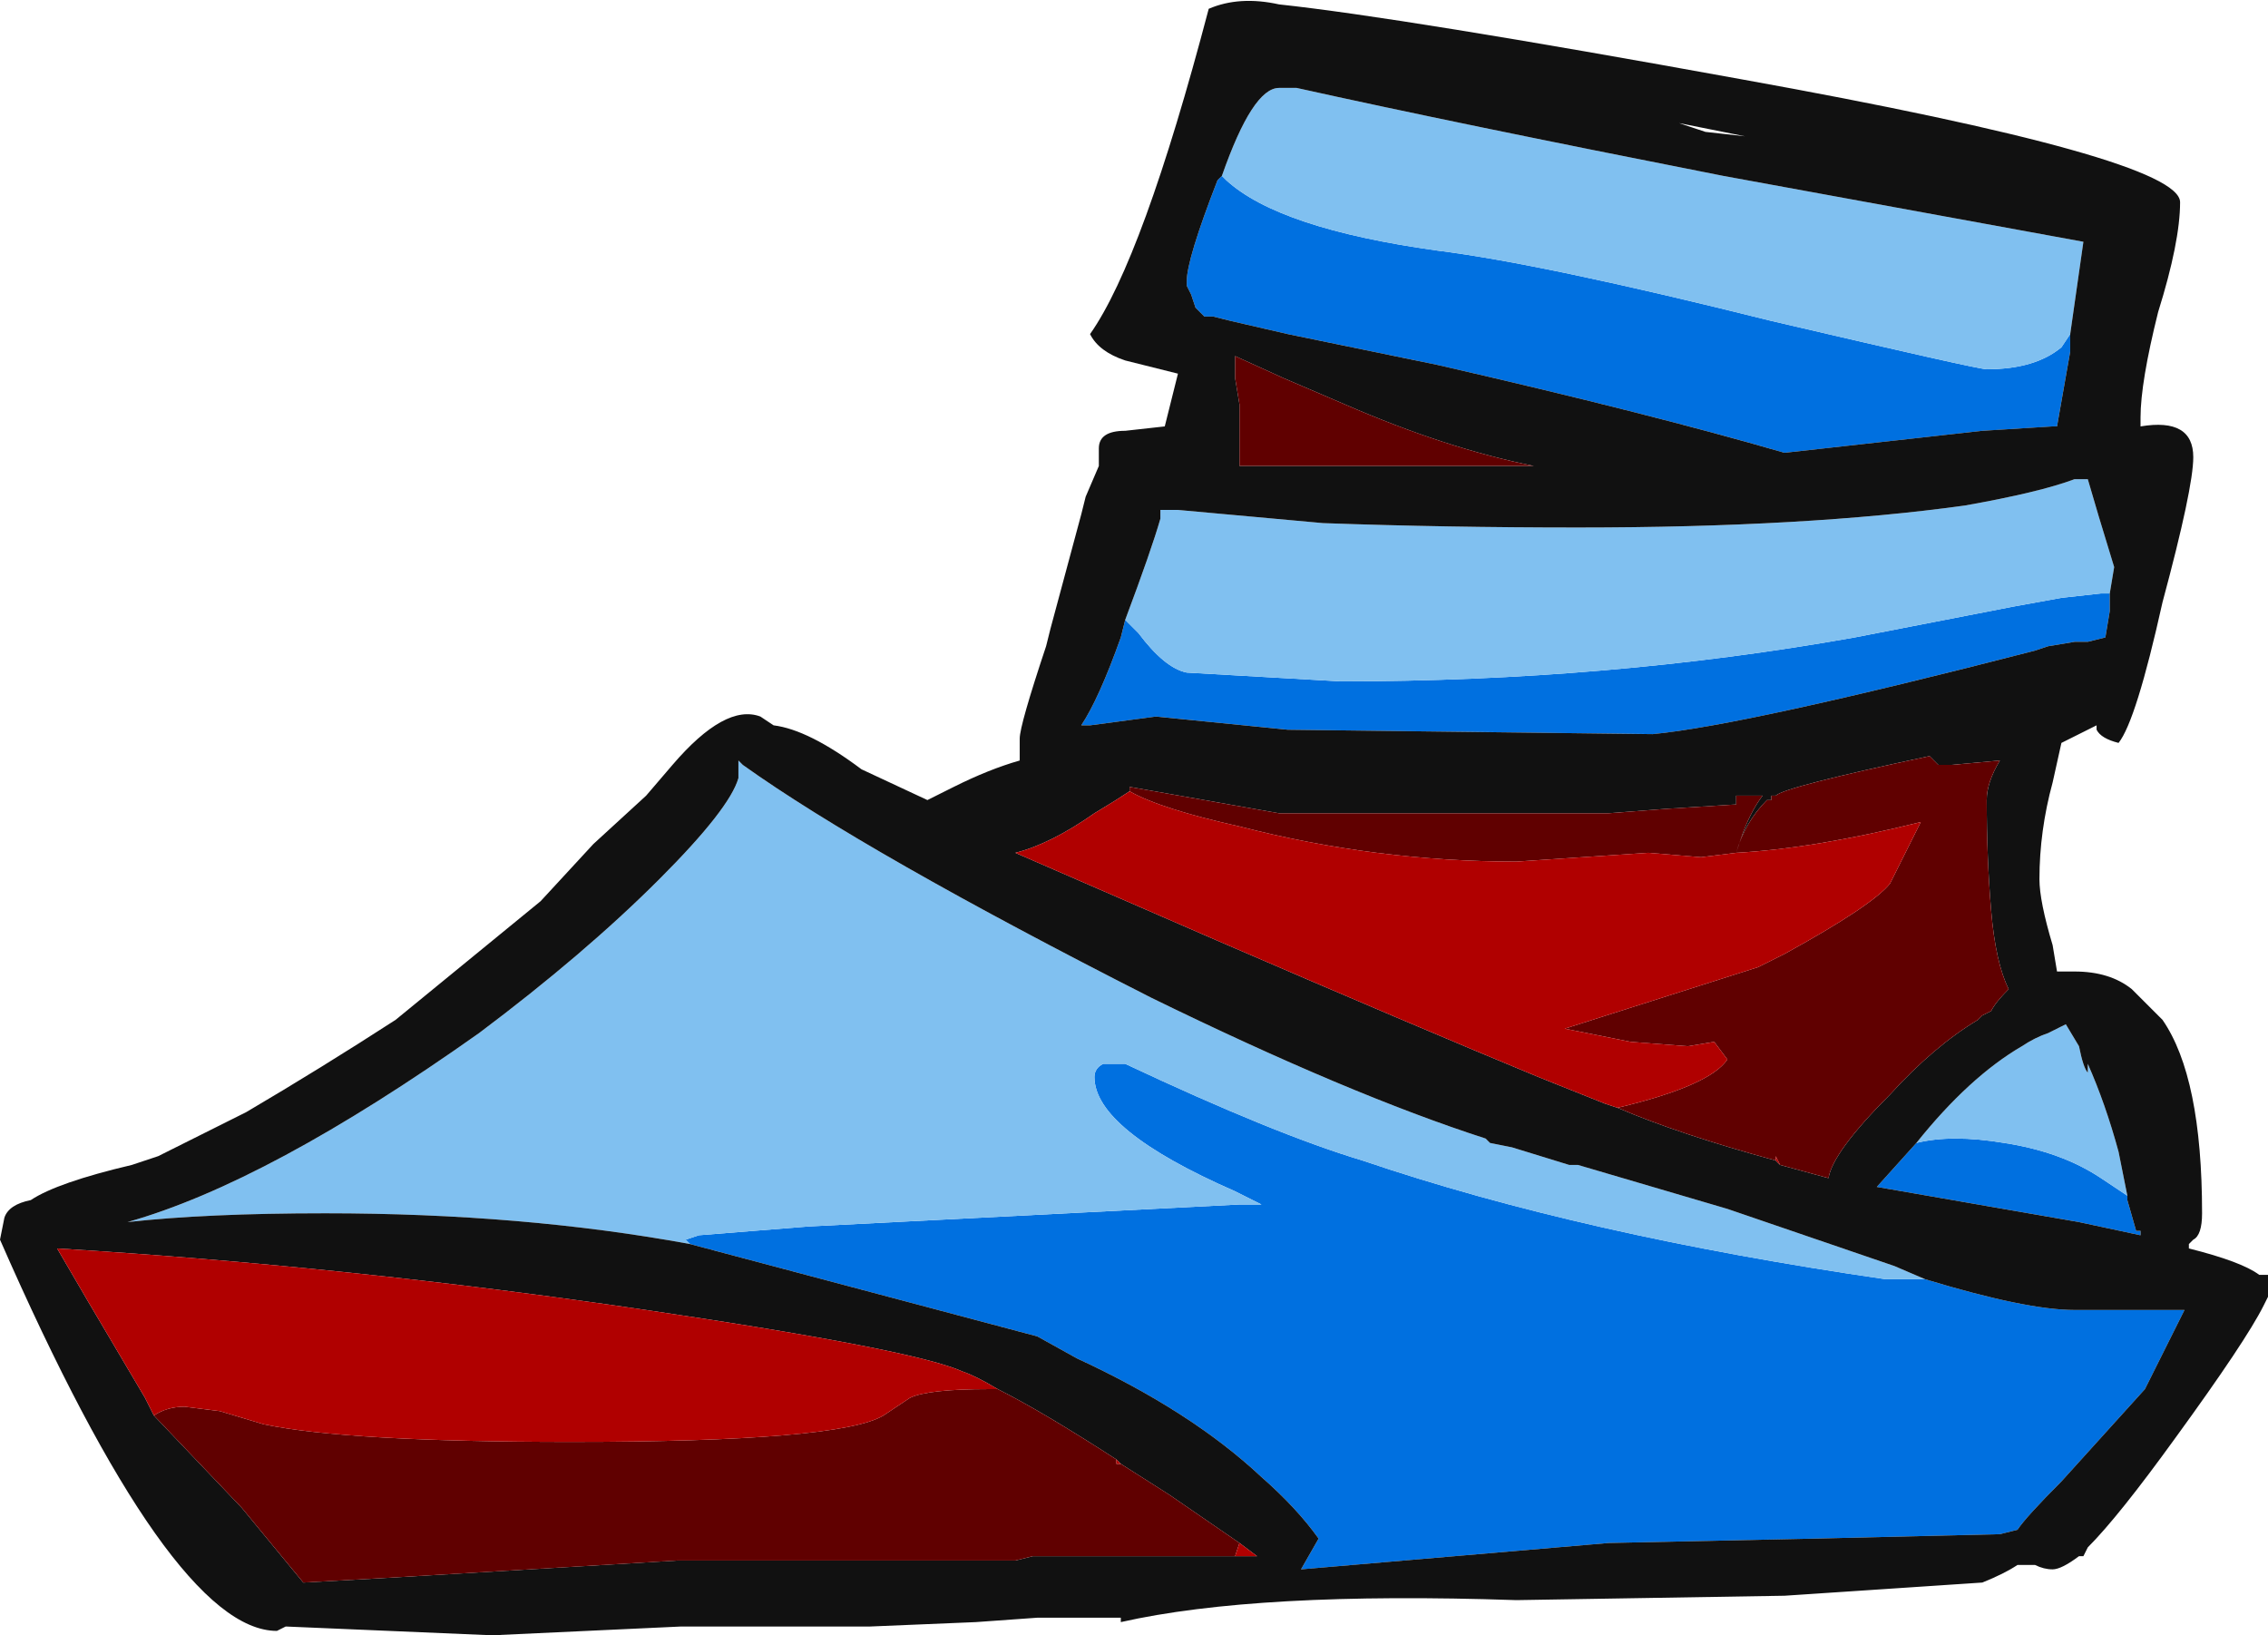 <?xml version="1.0" encoding="UTF-8" standalone="no"?>
<svg xmlns:ffdec="https://www.free-decompiler.com/flash" xmlns:xlink="http://www.w3.org/1999/xlink" ffdec:objectType="shape" height="18.6px" width="25.8px" xmlns="http://www.w3.org/2000/svg">
  <g transform="matrix(1.0, 0.0, 0.0, 1.0, 20.7, 13.45)">
    <path d="M-6.8 -11.45 L-6.75 -11.4 Q-6.15 -10.85 -4.35 -10.6 -3.15 -10.45 -0.55 -9.8 1.8 -9.25 1.9 -9.25 2.45 -9.25 2.75 -9.5 L2.85 -9.65 2.85 -9.45 2.7 -8.6 2.65 -8.6 1.85 -8.55 -0.4 -8.3 Q-1.95 -8.75 -4.35 -9.3 L-6.05 -9.65 -6.7 -9.8 -6.9 -9.85 -7.0 -9.85 -7.1 -9.95 -7.15 -10.1 -7.2 -10.2 -7.2 -10.25 Q-7.2 -10.5 -6.85 -11.4 L-6.8 -11.45 M-7.9 -6.4 L-7.75 -6.25 Q-7.45 -5.85 -7.2 -5.8 L-5.45 -5.7 Q-2.4 -5.7 0.4 -6.2 L2.2 -6.55 2.75 -6.65 3.2 -6.7 3.3 -6.7 3.3 -6.5 3.25 -6.2 3.05 -6.15 2.9 -6.15 2.6 -6.1 2.45 -6.05 Q-0.85 -5.2 -1.9 -5.1 L-6.05 -5.15 -7.55 -5.3 -8.3 -5.2 -8.4 -5.2 Q-8.2 -5.5 -7.95 -6.2 L-7.9 -6.4 M1.1 -0.45 Q1.5 -0.55 2.1 -0.45 2.75 -0.35 3.2 -0.05 L3.5 0.15 3.5 0.2 3.6 0.55 3.65 0.55 3.65 0.6 2.95 0.45 0.65 0.05 1.1 -0.45 M1.2 1.1 Q2.35 1.45 2.9 1.45 L4.15 1.45 3.7 2.35 2.75 3.4 Q2.35 3.8 2.25 3.95 L2.05 4.0 -0.05 4.05 -2.4 4.1 -5.9 4.4 -5.7 4.05 Q-5.95 3.7 -6.35 3.35 -7.15 2.6 -8.45 2.0 L-8.9 1.75 -12.85 0.7 -12.9 0.65 -12.75 0.6 -11.5 0.5 -6.6 0.25 -6.35 0.25 -6.65 0.1 Q-8.25 -0.6 -8.25 -1.2 -8.25 -1.3 -8.15 -1.35 L-7.9 -1.35 Q-6.2 -0.55 -5.2 -0.25 -2.7 0.6 0.75 1.1 L1.2 1.1" fill="#0070e0" fill-rule="evenodd" stroke="none"/>
    <path d="M2.85 -9.65 L2.75 -9.5 Q2.45 -9.25 1.9 -9.25 1.8 -9.25 -0.55 -9.8 -3.15 -10.45 -4.35 -10.6 -6.15 -10.85 -6.75 -11.4 L-6.8 -11.45 Q-6.45 -12.45 -6.15 -12.45 L-5.95 -12.45 Q-4.15 -12.05 -1.1 -11.45 L3.0 -10.7 2.85 -9.65 M-7.9 -6.4 Q-7.6 -7.2 -7.5 -7.55 L-7.5 -7.65 -7.3 -7.65 -5.65 -7.5 Q-4.25 -7.45 -2.75 -7.45 -0.15 -7.45 1.65 -7.7 2.5 -7.85 2.9 -8.0 L3.05 -8.0 Q3.15 -7.65 3.35 -7.0 L3.3 -6.7 3.2 -6.7 2.75 -6.65 2.2 -6.55 0.4 -6.2 Q-2.4 -5.7 -5.45 -5.7 L-7.2 -5.8 Q-7.45 -5.85 -7.75 -6.25 L-7.9 -6.4 M1.1 -0.45 Q1.7 -1.2 2.3 -1.55 2.45 -1.65 2.6 -1.7 L2.8 -1.8 2.95 -1.55 Q3.0 -1.3 3.05 -1.25 L3.05 -1.35 Q3.25 -0.9 3.4 -0.35 L3.5 0.15 3.2 -0.05 Q2.75 -0.35 2.1 -0.45 1.5 -0.55 1.1 -0.45 M1.2 1.1 L0.75 1.1 Q-2.7 0.6 -5.2 -0.25 -6.2 -0.55 -7.9 -1.35 L-8.15 -1.35 Q-8.25 -1.3 -8.25 -1.2 -8.25 -0.6 -6.65 0.1 L-6.35 0.25 -6.6 0.25 -11.5 0.5 -12.75 0.6 -12.9 0.65 -12.85 0.7 Q-14.75 0.35 -17.0 0.35 -18.35 0.35 -19.25 0.45 -17.65 0.0 -15.25 -1.7 -14.05 -2.6 -13.2 -3.45 -12.4 -4.25 -12.3 -4.6 L-12.3 -4.8 -12.25 -4.75 Q-10.85 -3.75 -7.6 -2.1 -5.35 -1.0 -3.8 -0.5 L-3.75 -0.45 -3.5 -0.4 -2.85 -0.2 -2.75 -0.2 -1.05 0.3 0.85 0.95 1.2 1.1" fill="#80c0f0" fill-rule="evenodd" stroke="none"/>
    <path d="M-6.8 -11.45 L-6.85 -11.4 Q-7.2 -10.5 -7.2 -10.25 L-7.2 -10.2 -7.15 -10.1 -7.1 -9.95 -7.0 -9.85 -6.9 -9.85 -6.7 -9.8 -6.05 -9.65 -4.35 -9.3 Q-1.95 -8.75 -0.4 -8.3 L1.85 -8.55 2.65 -8.6 2.7 -8.6 2.85 -9.45 2.85 -9.65 3.0 -10.7 -1.1 -11.45 Q-4.15 -12.05 -5.95 -12.45 L-6.15 -12.45 Q-6.45 -12.45 -6.8 -11.45 M3.65 -8.7 L3.65 -8.6 Q4.25 -8.7 4.25 -8.25 4.25 -7.9 3.9 -6.6 3.6 -5.25 3.4 -5.0 3.2 -5.05 3.15 -5.15 L3.15 -5.2 2.75 -5.0 2.65 -4.55 Q2.5 -4.0 2.5 -3.45 2.5 -3.2 2.65 -2.7 L2.7 -2.4 2.9 -2.4 Q3.3 -2.4 3.55 -2.2 L3.9 -1.85 Q4.35 -1.2 4.35 0.35 4.35 0.6 4.25 0.65 L4.2 0.7 4.2 0.75 Q4.8 0.9 5.0 1.05 L5.1 1.05 5.1 1.3 5.05 1.4 Q4.85 1.8 4.05 2.9 3.4 3.8 3.05 4.15 L3.0 4.25 2.95 4.25 Q2.75 4.4 2.65 4.4 2.55 4.4 2.45 4.35 L2.25 4.35 Q2.1 4.45 1.85 4.55 L-0.4 4.7 -3.45 4.75 Q-6.4 4.65 -7.95 5.0 L-7.95 4.95 -8.9 4.95 -9.6 5.0 -10.8 5.05 -12.95 5.05 -15.1 5.15 -17.45 5.05 -17.55 5.1 Q-18.75 5.1 -20.7 0.65 L-20.65 0.4 Q-20.6 0.25 -20.35 0.2 -20.05 0.0 -19.2 -0.2 L-18.9 -0.3 -17.9 -0.8 Q-17.05 -1.3 -16.2 -1.85 L-14.55 -3.2 -13.95 -3.85 -13.35 -4.4 -13.05 -4.75 Q-12.45 -5.45 -12.05 -5.3 L-11.9 -5.2 Q-11.5 -5.15 -10.9 -4.7 L-10.15 -4.35 -9.85 -4.5 Q-9.45 -4.7 -9.1 -4.8 L-9.1 -5.05 Q-9.1 -5.2 -8.8 -6.1 L-8.75 -6.3 -8.4 -7.6 -8.35 -7.8 -8.2 -8.15 -8.2 -8.35 Q-8.2 -8.55 -7.9 -8.55 L-7.45 -8.6 -7.3 -9.2 Q-7.7 -9.3 -7.9 -9.35 -8.2 -9.45 -8.3 -9.65 -7.7 -10.5 -6.95 -13.35 -6.6 -13.5 -6.15 -13.4 -4.75 -13.25 -0.9 -12.55 4.1 -11.65 4.1 -11.15 4.1 -10.7 3.85 -9.9 3.65 -9.1 3.65 -8.7 M3.3 -6.7 L3.35 -7.0 Q3.15 -7.65 3.05 -8.0 L2.9 -8.0 Q2.5 -7.85 1.65 -7.7 -0.15 -7.45 -2.75 -7.45 -4.25 -7.45 -5.65 -7.5 L-7.3 -7.65 -7.5 -7.65 -7.5 -7.55 Q-7.6 -7.2 -7.9 -6.4 L-7.95 -6.2 Q-8.2 -5.5 -8.4 -5.2 L-8.3 -5.2 -7.55 -5.3 -6.05 -5.15 -1.9 -5.1 Q-0.85 -5.2 2.45 -6.05 L2.6 -6.1 2.9 -6.15 3.05 -6.15 3.25 -6.2 3.3 -6.5 3.3 -6.7 M-0.45 -0.2 L0.1 -0.05 Q0.15 -0.35 0.8 -1.0 1.3 -1.55 1.8 -1.85 L1.85 -1.9 1.95 -1.95 Q2.0 -2.05 2.15 -2.2 2.0 -2.5 1.95 -3.1 1.9 -3.7 1.9 -4.35 1.9 -4.55 2.05 -4.8 L1.5 -4.75 1.35 -4.75 1.25 -4.85 Q-0.4 -4.5 -0.5 -4.4 L-0.55 -4.4 -0.55 -4.35 -0.6 -4.35 Q-0.85 -4.1 -0.95 -3.75 L-0.9 -3.9 Q-0.8 -4.2 -0.65 -4.4 L-0.95 -4.4 -0.95 -4.3 -1.75 -4.25 -2.4 -4.2 -6.15 -4.2 -7.85 -4.5 -7.85 -4.45 Q-8.0 -4.35 -8.25 -4.2 -8.75 -3.85 -9.15 -3.75 L-6.85 -2.75 Q-4.65 -1.8 -3.2 -1.2 L-2.45 -0.9 -2.3 -0.85 Q-1.6 -0.55 -0.5 -0.25 L-0.45 -0.2 M3.5 0.15 L3.4 -0.35 Q3.25 -0.9 3.05 -1.35 L3.05 -1.25 Q3.0 -1.3 2.95 -1.55 L2.8 -1.8 2.6 -1.7 Q2.45 -1.65 2.3 -1.55 1.7 -1.2 1.1 -0.45 L0.65 0.05 2.95 0.45 3.65 0.6 3.65 0.55 3.6 0.55 3.5 0.2 3.5 0.15 M-12.85 0.7 L-8.9 1.75 -8.45 2.0 Q-7.15 2.6 -6.35 3.35 -5.95 3.7 -5.7 4.05 L-5.9 4.4 -2.4 4.1 -0.05 4.05 2.05 4.0 2.25 3.95 Q2.35 3.8 2.75 3.4 L3.7 2.35 4.15 1.45 2.9 1.45 Q2.35 1.45 1.2 1.1 L0.85 0.95 -1.05 0.3 -2.75 -0.2 -2.85 -0.2 -3.5 -0.4 -3.75 -0.45 -3.8 -0.5 Q-5.35 -1.0 -7.6 -2.1 -10.85 -3.75 -12.25 -4.75 L-12.3 -4.8 -12.3 -4.6 Q-12.4 -4.25 -13.2 -3.45 -14.05 -2.6 -15.25 -1.7 -17.65 0.0 -19.25 0.45 -18.35 0.35 -17.0 0.35 -14.75 0.35 -12.85 0.7 M-0.85 -11.9 L-1.6 -12.05 -1.3 -11.95 -0.85 -11.9 M-3.25 -8.15 Q-4.25 -8.35 -5.4 -8.85 L-6.1 -9.15 -6.65 -9.4 -6.65 -9.15 -6.6 -8.85 -6.6 -8.15 -3.25 -8.15 M-0.95 -3.75 L-0.95 -3.75 M-7.95 3.2 L-8.0 3.15 Q-8.85 2.6 -9.35 2.35 -9.6 2.2 -9.75 2.15 -10.3 1.9 -13.35 1.45 -16.75 0.95 -20.05 0.75 L-19.7 1.35 -19.05 2.45 -18.95 2.65 -17.95 3.7 -17.25 4.55 -16.35 4.5 -13.0 4.3 -9.15 4.3 -8.95 4.25 -6.65 4.25 -6.4 4.25 -6.6 4.1 -7.4 3.55 -7.95 3.2" fill="#111111" fill-rule="evenodd" stroke="none"/>
    <path d="M-0.95 -3.75 Q-0.85 -4.1 -0.6 -4.35 L-0.55 -4.35 -0.55 -4.4 -0.5 -4.4 Q-0.4 -4.5 1.25 -4.85 L1.35 -4.75 1.5 -4.75 2.05 -4.8 Q1.9 -4.55 1.9 -4.35 1.9 -3.7 1.95 -3.1 2.0 -2.5 2.15 -2.2 2.0 -2.05 1.95 -1.95 L1.85 -1.9 1.8 -1.85 Q1.3 -1.55 0.8 -1.0 0.15 -0.35 0.1 -0.05 L-0.45 -0.2 -0.5 -0.3 -0.5 -0.25 Q-1.6 -0.55 -2.3 -0.85 -1.25 -1.1 -1.05 -1.4 L-1.2 -1.6 -1.5 -1.55 -2.15 -1.6 -2.9 -1.75 -0.7 -2.45 -0.4 -2.6 Q0.6 -3.15 0.8 -3.4 L1.15 -4.1 Q-0.05 -3.8 -0.95 -3.75 L-1.35 -3.7 -1.95 -3.75 -3.45 -3.65 Q-5.05 -3.65 -6.6 -4.05 -7.5 -4.25 -7.85 -4.45 L-7.85 -4.5 -6.15 -4.2 -2.4 -4.2 -1.75 -4.25 -0.95 -4.3 -0.95 -4.4 -0.65 -4.4 Q-0.8 -4.2 -0.9 -3.9 L-0.95 -3.75 M-3.25 -8.15 L-6.6 -8.15 -6.6 -8.85 -6.65 -9.15 -6.65 -9.4 -6.1 -9.15 -5.4 -8.85 Q-4.25 -8.35 -3.25 -8.15 M-8.0 3.15 L-8.0 3.2 -7.95 3.2 -7.4 3.55 -6.6 4.1 -6.65 4.25 -8.95 4.25 -9.15 4.3 -13.0 4.3 -16.35 4.5 -17.25 4.55 -17.95 3.7 -18.95 2.65 Q-18.8 2.55 -18.6 2.55 L-18.2 2.6 -17.7 2.75 Q-16.75 2.95 -14.2 2.95 -11.15 2.95 -10.65 2.65 L-10.35 2.45 Q-10.15 2.35 -9.45 2.35 L-9.35 2.35 Q-8.85 2.6 -8.0 3.15" fill="#600000" fill-rule="evenodd" stroke="none"/>
    <path d="M-0.95 -3.75 Q-0.05 -3.8 1.15 -4.1 L0.8 -3.4 Q0.6 -3.15 -0.4 -2.6 L-0.7 -2.45 -2.9 -1.75 -2.15 -1.6 -1.5 -1.55 -1.2 -1.6 -1.05 -1.4 Q-1.25 -1.1 -2.3 -0.85 L-2.45 -0.9 -3.2 -1.2 Q-4.65 -1.8 -6.85 -2.75 L-9.15 -3.75 Q-8.75 -3.85 -8.25 -4.2 -8.0 -4.35 -7.85 -4.45 -7.5 -4.25 -6.6 -4.05 -5.05 -3.65 -3.45 -3.65 L-1.95 -3.75 -1.35 -3.7 -0.95 -3.75 -0.95 -3.75 M-0.5 -0.25 L-0.5 -0.3 -0.45 -0.2 -0.5 -0.25 M-7.95 3.2 L-8.0 3.2 -8.0 3.15 -7.95 3.2 M-9.35 2.35 L-9.45 2.35 Q-10.15 2.35 -10.35 2.45 L-10.65 2.65 Q-11.15 2.95 -14.2 2.95 -16.75 2.95 -17.7 2.75 L-18.2 2.6 -18.6 2.55 Q-18.8 2.55 -18.95 2.65 L-19.05 2.45 -19.7 1.35 -20.05 0.75 Q-16.75 0.95 -13.35 1.45 -10.3 1.9 -9.75 2.15 -9.6 2.2 -9.35 2.35 M-6.65 4.25 L-6.6 4.1 -6.4 4.25 -6.65 4.25" fill="#b00000" fill-rule="evenodd" stroke="none"/>
  </g>
</svg>
